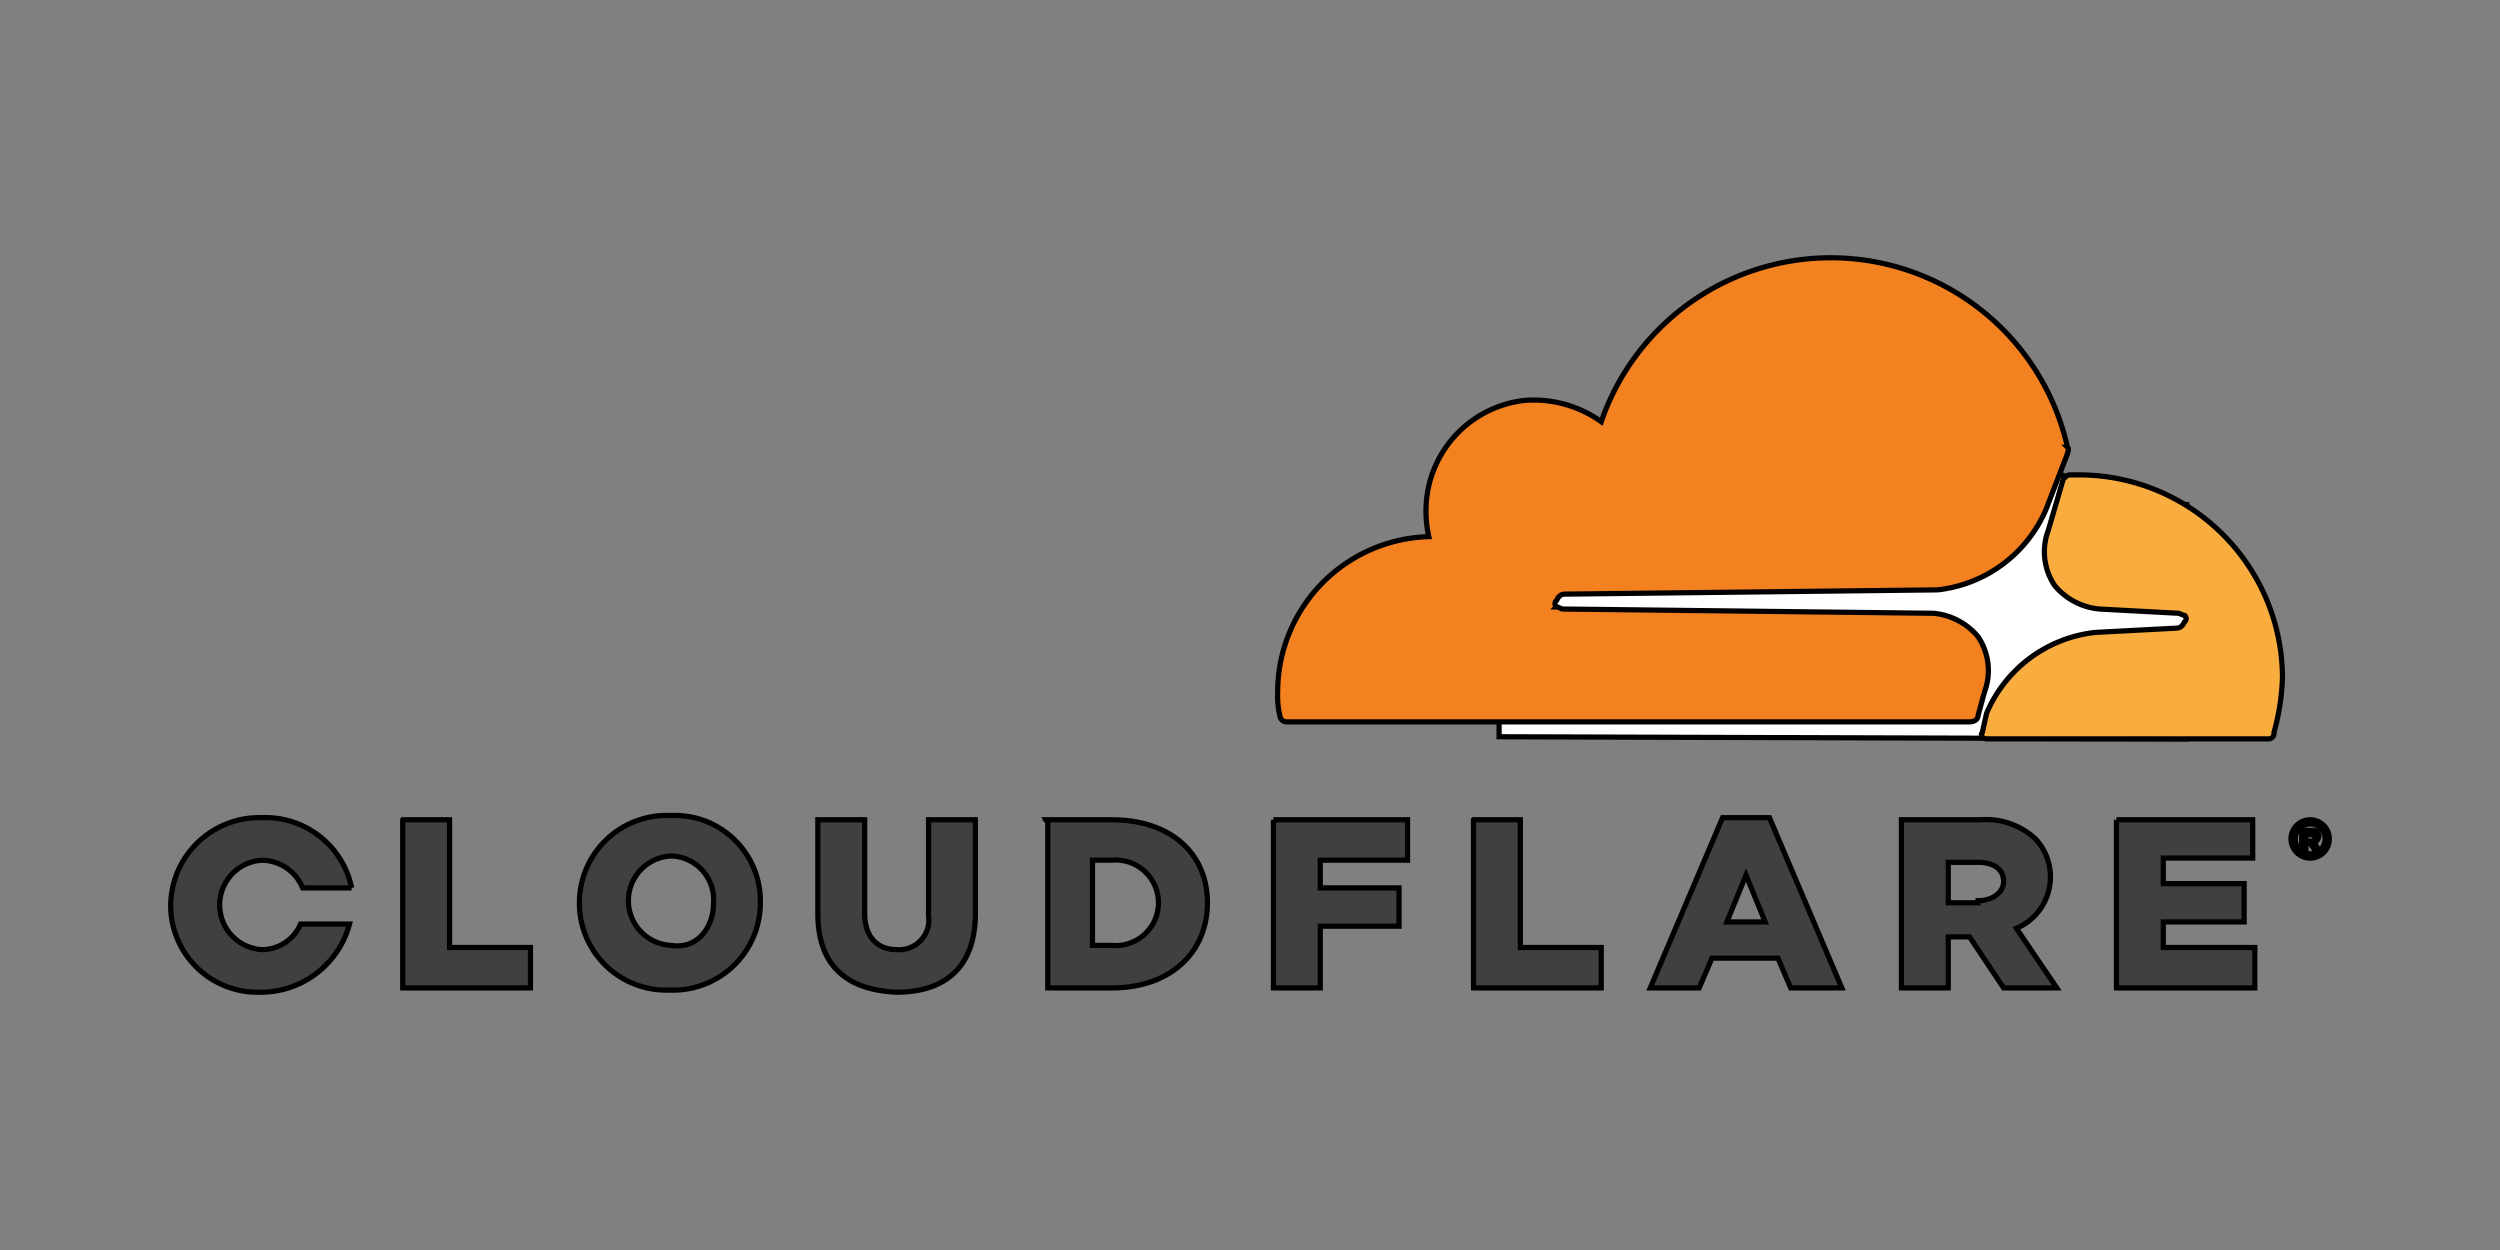 <svg width="480" height="240" xmlns="http://www.w3.org/2000/svg">

 <rect width="100%" height="100%" fill="#808080" stroke="none"/>

 <title>Cloudflare logo</title>
 <g>
  <title>Layer 1</title>
  <g stroke="null" id="svg_6">
   <path stroke="null" id="svg_1" fill="#fff" d="m419.845,96.903l-22.889,-5.314l-4.087,-1.635l-105.046,0.817l0,50.684l132.023,0.409l0,-44.961z" class="a"/>
   <path stroke="null" id="svg_2" fill="#f48120" d="m381.015,132.872a11.671,11.671 0 0 0 -1.226,-10.627a12.648,12.648 0 0 0 -8.584,-4.496l-71.12,-0.817c-0.409,0 -0.817,-0.409 -1.226,-0.409a0.766,0.766 0 0 1 0,-1.226c0.409,-0.817 0.817,-1.226 1.635,-1.226l71.529,-0.817a25.719,25.719 0 0 0 20.846,-15.532l4.087,-10.627c0,-0.409 0.409,-0.817 0,-1.226a46.582,46.582 0 0 0 -89.514,-4.905a22.315,22.315 0 0 0 -14.715,-4.087a21.293,21.293 0 0 0 -18.802,18.802a22.328,22.328 0 0 0 0.409,7.357a29.845,29.845 0 0 0 -29.02,29.838a16.766,16.766 0 0 0 0.409,4.496a1.305,1.305 0 0 0 1.226,1.226l131.205,0c0.817,0 1.635,-0.409 1.635,-1.226l1.226,-4.496z" class="b"/>
   <path stroke="null" id="svg_3" fill="#faad3f" d="m399.408,91.18l-2.044,0c-0.409,0 -0.817,0.409 -1.226,0.817l-2.861,9.81a11.671,11.671 0 0 0 1.226,10.627a12.648,12.648 0 0 0 8.584,4.496l15.123,0.817c0.409,0 0.817,0.409 1.226,0.409a0.766,0.766 0 0 1 0,1.226c-0.409,0.817 -0.817,1.226 -1.635,1.226l-15.532,0.817a25.719,25.719 0 0 0 -20.846,15.532l-0.817,3.679c-0.409,0.409 0,1.226 0.817,1.226l53.953,0a1.084,1.084 0 0 0 1.226,-1.226a44.437,44.437 0 0 0 1.635,-10.627a39.077,39.077 0 0 0 -38.83,-38.83" class="c"/>
   <path stroke="null" id="svg_4" fill="#404041" d="m443.552,164.753a3.679,3.679 0 1 1 3.679,-3.679a3.663,3.663 0 0 1 -3.679,3.679m0,-6.54a2.861,2.861 0 1 0 2.861,2.861a2.794,2.794 0 0 0 -2.861,-2.861m1.635,4.905l-0.817,0l-0.817,-1.226l-0.817,0l0,1.226l-0.817,0l0,-3.679l2.044,0a1.084,1.084 0 0 1 1.226,1.226c0,0.409 -0.409,0.817 -0.817,1.226l0.817,1.226zm-1.226,-2.044c0.409,0 0.409,0 0.409,-0.409a0.4,0.4 0 0 0 -0.409,-0.409l-1.226,0l0,1.226l1.226,0l0,-0.409zm-366.638,-3.679l8.992,0l0,24.524l15.532,0l0,7.766l-24.524,0l0,-32.29zm33.925,15.941a16.778,16.778 0 0 1 17.576,-16.758a16.431,16.431 0 0 1 17.167,16.758a16.778,16.778 0 0 1 -17.576,16.758a16.672,16.672 0 0 1 -17.167,-16.758m25.751,0a8.402,8.402 0 0 0 -8.175,-8.992a8.594,8.594 0 0 0 0,17.167c4.905,0.817 8.175,-3.27 8.175,-8.175m20.028,2.044l0,-17.984l8.992,0l0,17.984c0,4.496 2.452,6.949 6.131,6.949a5.719,5.719 0 0 0 6.131,-6.54l0,-18.393l8.992,0l0,17.984c0,10.627 -6.131,15.123 -15.123,15.123c-9.401,-0.409 -15.123,-4.905 -15.123,-15.123m43.735,-17.984l12.671,0c11.445,0 18.393,6.54 18.393,15.941s-6.949,16.35 -18.393,16.35l-12.262,0l0,-32.29l-0.409,0zm12.671,24.116a8.212,8.212 0 1 0 0,-16.35l-3.679,0l0,16.35l3.679,0zm31.064,-24.116l25.751,0l0,7.766l-16.758,0l0,5.314l15.123,0l0,7.357l-15.123,0l0,11.853l-8.992,0l0,-32.29zm38.421,0l8.992,0l0,24.524l15.532,0l0,7.766l-24.524,0l0,-32.29zm47.822,-0.409l8.992,0l13.897,32.699l-9.81,0l-2.452,-5.722l-12.671,0l-2.452,5.722l-9.401,0l13.897,-32.699zm8.175,20.028l-3.679,-8.992l-3.679,8.992l7.357,0zm26.159,-19.619l15.123,0a13.971,13.971 0 0 1 10.627,3.679a10.724,10.724 0 0 1 -3.679,17.167l7.766,11.445l-10.218,0l-6.54,-9.81l-4.087,0l0,9.81l-8.992,0l0,-32.29zm14.715,15.532c2.861,0 4.905,-1.635 4.905,-3.679c0,-2.452 -2.044,-3.679 -4.905,-3.679l-5.722,0l0,7.766l5.722,0l0,-0.409zm26.568,-15.532l26.159,0l0,7.357l-17.167,0l0,4.905l15.532,0l0,7.357l-15.532,0l0,4.905l17.576,0l0,7.766l-26.568,0l0,-32.29zm-348.654,20.028a8.075,8.075 0 0 1 -7.357,4.905a8.594,8.594 0 0 1 0,-17.167a8.574,8.574 0 0 1 7.766,5.314l9.401,0a16.9,16.9 0 0 0 -17.167,-13.488a17.024,17.024 0 0 0 -17.576,16.758a16.672,16.672 0 0 0 17.167,16.758a17.65,17.65 0 0 0 17.167,-13.08l-9.401,0z" class="d"/>
  </g>
 </g>
</svg>